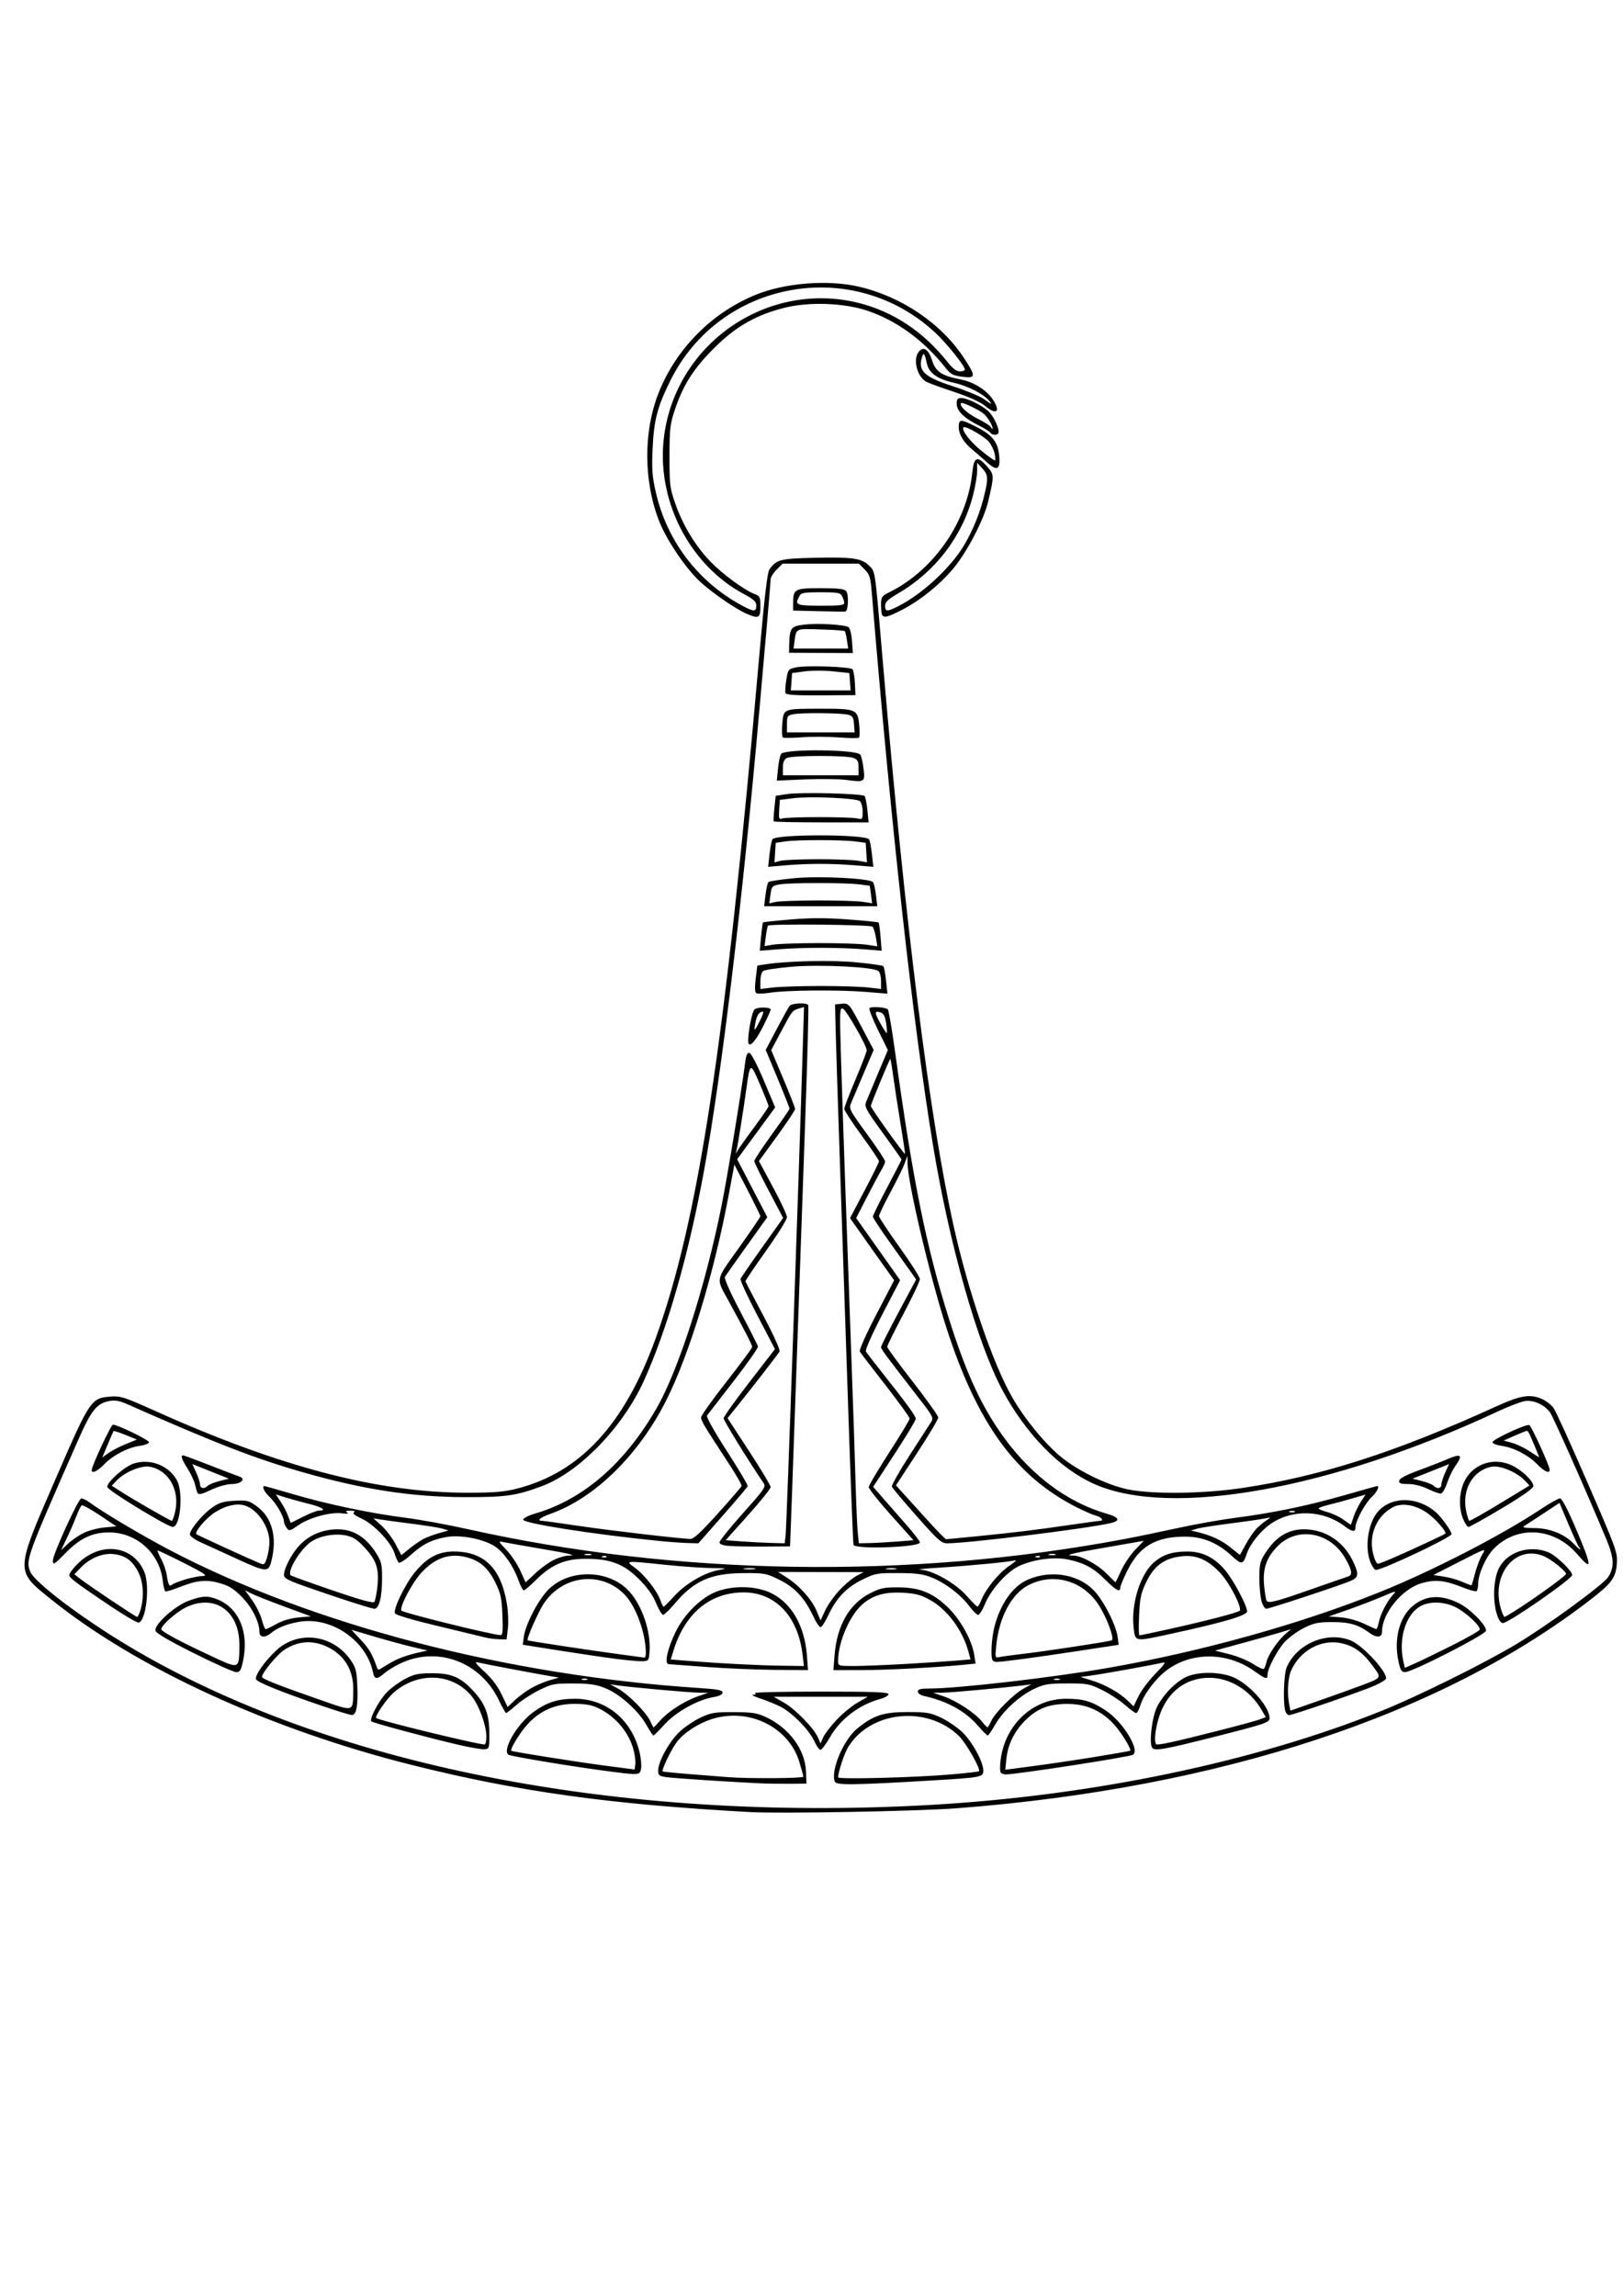 <?xml version="1.0" encoding="UTF-8" standalone="no"?>
<!-- Created with Inkscape (http://www.inkscape.org/) -->

<svg
   width="210mm"
   height="297mm"
   viewBox="0 0 210 297"
   version="1.1"
   id="svg5"
   inkscape:version="1.1 (c68e22c387, 2021-05-23)"
   sodipodi:docname="hammer.svg"
   xmlns:inkscape="http://www.inkscape.org/namespaces/inkscape"
   xmlns:sodipodi="http://sodipodi.sourceforge.net/DTD/sodipodi-0.dtd"
   xmlns="http://www.w3.org/2000/svg"
   xmlns:svg="http://www.w3.org/2000/svg">
  <sodipodi:namedview
     id="namedview7"
     pagecolor="#ffffff"
     bordercolor="#666666"
     borderopacity="1.0"
     inkscape:pageshadow="2"
     inkscape:pageopacity="0.0"
     inkscape:pagecheckerboard="0"
     inkscape:document-units="mm"
     showgrid="false"
     inkscape:zoom="2.096401"
     inkscape:cx="328.6585"
     inkscape:cy="691.42306"
     inkscape:window-width="1920"
     inkscape:window-height="1017"
     inkscape:window-x="-8"
     inkscape:window-y="-8"
     inkscape:window-maximized="1"
     inkscape:current-layer="layer1" />
  <defs
     id="defs2" />
  <g
     inkscape:label="Layer 1"
     inkscape:groupmode="layer"
     id="layer1">
    <path
       style="fill:#000000;stroke-width:0.265"
       d="M 97.065,234.421 C 78.901,233.427 67.059,231.779 53.301,228.331 34.917,223.724 17.66,215.8 6.585,206.882 c -4.637,-3.734 -4.647,-3.466 0.576,-15.487 4.521,-10.406 4.599,-10.523 7.174,-10.728 1.247,-0.099 1.761,0.067 5.736,1.855 16.205,7.291 28.976,10.62 40.614,10.587 3.43,-0.01 4.635,-0.118 6.35,-0.569 8.11,-2.135 13.771,-8.294 17.781,-19.346 5.569,-15.346 8.999,-37.931 13.434,-88.453 0.651,-7.415 1.036,-10.692 1.301,-11.071 0.89,-1.27 1.405,-1.408 5.661,-1.508 5.056,-0.12 6.269,0.048 7.218,0.997 0.851,0.851 0.74,0.074 1.844,12.987 2.877,33.68 5.996,58.455 9.124,72.496 1.881,8.443 5.055,17.728 7.551,22.092 1.595,2.788 4.257,6.041 6.333,7.74 2.223,1.819 5.913,3.617 8.599,4.19 3.071,0.656 9.701,0.59 14.684,-0.144 10.295,-1.518 20.004,-4.631 33.132,-10.622 3.1,-1.415 4.375,-1.601 5.926,-0.865 0.498,0.236 1.132,0.748 1.41,1.138 0.278,0.39 2.253,4.737 4.39,9.66 3.792,8.737 3.882,8.988 3.773,10.506 -0.125,1.731 -0.668,2.479 -3.253,4.487 -19.348,15.025 -48.069,24.501 -82.153,27.104 -5.035,0.385 -22.74,0.711 -26.723,0.493 z m 23.283,-0.923 c 20.971,-1.185 41.923,-5.55 58.406,-12.168 4.75,-1.907 13.31,-6.15 17.531,-8.69 3.998,-2.405 11.147,-7.629 11.795,-8.618 0.829,-1.265 0.768,-2.501 -0.241,-4.912 -2.668,-6.374 -6.858,-15.81 -7.278,-16.39 -0.722,-0.998 -2.126,-1.637 -3.237,-1.472 -0.519,0.077 -2.114,0.687 -3.544,1.355 -21.495,10.045 -42.244,13.78 -52.166,9.39 -4.486,-1.984 -8.858,-6.451 -11.927,-12.184 -3.222,-6.019 -6.84,-18.782 -8.956,-31.598 -2.617,-15.845 -5.429,-41.207 -7.935,-71.576 -0.162,-1.968 -0.273,-2.324 -0.926,-2.977 l -0.741,-0.741 h -4.936 -4.936 l -0.773,0.773 c -0.425,0.425 -0.775,0.991 -0.777,1.257 -0.002,0.266 -0.182,2.507 -0.401,4.981 -0.219,2.474 -0.696,7.891 -1.061,12.039 -2.144,24.387 -4.851,46.896 -7.161,59.531 -1.978,10.82 -4.711,20.36 -7.769,27.12 -2.724,6.021 -8.331,11.817 -13.191,13.635 -3.321,1.243 -4.699,1.44 -9.968,1.425 -6.944,-0.02 -13.279,-1.001 -21.17,-3.277 -6.138,-1.771 -11.101,-3.7 -22.647,-8.803 -0.883,-0.39 -1.483,-0.489 -2.175,-0.359 -1.654,0.31 -2.345,1.175 -4.075,5.103 -6.662,15.127 -6.791,15.484 -6.165,16.997 0.576,1.392 6.678,6.004 12.708,9.606 25.758,15.388 63.336,22.835 103.717,20.553 z m -21.96,-2.795 c -3.783,-0.173 -11.046,-0.649 -12.105,-0.794 -1.01,-0.138 -1.124,-0.227 -1.124,-0.875 0,-1.146 1.493,-3.826 2.805,-5.036 0.662,-0.61 1.879,-1.426 2.705,-1.813 1.333,-0.625 1.814,-0.703 4.28,-0.695 2.295,0.007 3,0.111 4.056,0.595 3.093,1.419 5.187,4.245 5.285,7.133 l 0.052,1.523 -2.117,0.02 c -1.164,0.011 -2.891,-0.015 -3.836,-0.059 z m 5.556,-0.859 c 0,-0.13 -0.239,-1.011 -0.531,-1.956 -1.331,-4.308 -6.164,-6.832 -10.805,-5.643 -2.005,0.514 -4.218,1.92 -5.154,3.276 -0.714,1.035 -1.874,3.482 -1.722,3.635 0.049,0.049 1.755,0.219 3.792,0.379 2.037,0.16 4.18,0.329 4.762,0.374 2.532,0.199 9.657,0.151 9.657,-0.065 z m 4.069,0.646 c -0.557,-1.453 1.117,-5.41 2.91,-6.88 2.077,-1.702 3.382,-2.129 6.514,-2.129 2.455,0 2.953,0.082 4.28,0.704 0.826,0.387 2.043,1.203 2.705,1.813 1.312,1.21 2.805,3.89 2.805,5.036 0,0.874 -0.198,0.912 -6.615,1.295 -10.125,0.603 -12.419,0.632 -12.6,0.161 z m 15.245,-0.956 c 1.819,-0.162 3.351,-0.338 3.404,-0.39 0.273,-0.268 -1.645,-3.651 -2.589,-4.568 -4.114,-3.993 -11.425,-3.264 -14.325,1.429 -0.49,0.793 -1.295,3.211 -1.304,3.919 -0.004,0.293 10.158,0.026 14.814,-0.389 z m -45.508,-0.523 c -4.217,-0.566 -11.641,-1.809 -11.952,-2.002 -0.881,-0.545 1.085,-3.96 3.154,-5.479 1.787,-1.312 3.201,-1.77 5.458,-1.766 4.136,0.006 7.471,2.846 8.394,7.15 0.158,0.739 0.215,1.634 0.126,1.99 -0.194,0.772 -0.213,0.773 -5.179,0.107 z m 4.246,-2.561 c -0.569,-2.261 -2.29,-4.346 -4.474,-5.422 -0.948,-0.467 -1.679,-0.605 -3.212,-0.605 -2.436,0 -4.409,0.858 -6.038,2.625 -0.96,1.041 -2.331,3.275 -2.116,3.447 0.157,0.125 8.785,1.487 12.388,1.955 l 3.572,0.464 0.088,-0.647 c 0.048,-0.356 -0.045,-1.173 -0.207,-1.817 z m 47.472,2.824 c -0.094,-0.152 -0.09,-0.896 0.01,-1.654 0.594,-4.53 4.159,-7.851 8.434,-7.857 2.281,-0.003 3.364,0.318 5.196,1.543 2.214,1.479 4.433,5.113 3.482,5.701 -0.472,0.292 -15.063,2.544 -16.48,2.544 -0.259,0 -0.548,-0.125 -0.642,-0.277 z m 12.311,-2.006 c 2.401,-0.391 4.404,-0.74 4.45,-0.776 0.217,-0.166 -1.159,-2.406 -2.116,-3.444 -1.633,-1.771 -3.603,-2.626 -6.038,-2.619 -2.414,0.007 -3.964,0.634 -5.515,2.233 -1.362,1.403 -2.154,3.047 -2.341,4.856 l -0.147,1.429 3.671,-0.483 c 2.019,-0.266 5.636,-0.803 8.037,-1.194 z m -82.55,-1.571 c -3.805,-0.886 -10.938,-2.804 -11.171,-3.004 -0.324,-0.278 0.992,-2.745 2.023,-3.795 0.538,-0.548 1.596,-1.319 2.351,-1.715 1.16,-0.607 1.7,-0.719 3.489,-0.719 2.444,-5.3e-4 3.613,0.483 5.197,2.151 1.629,1.714 2.177,3.09 2.195,5.513 0.016,2.073 0.002,2.118 -0.645,2.167 -0.364,0.028 -1.912,-0.241 -3.44,-0.597 z m 3.704,-1.033 c 0,-1.418 -0.923,-3.995 -1.852,-5.167 -2.425,-3.062 -6.989,-3.301 -10.144,-0.531 -0.914,0.803 -2.483,3.088 -2.258,3.288 0.378,0.335 13.756,3.582 14.055,3.411 0.109,-0.062 0.198,-0.512 0.198,-1 z m 42.441,0.599 c -0.645,-1.43 -2.838,-3.675 -4.351,-4.454 -0.649,-0.334 -1.835,-0.819 -2.636,-1.078 -0.8,-0.259 -1.217,-0.479 -0.926,-0.489 0.33,-0.011 0.414,-0.091 0.224,-0.213 -0.168,-0.107 3.652,-0.194 8.489,-0.194 6.883,0 8.794,0.072 8.794,0.332 2e-5,0.183 -0.485,0.463 -1.079,0.623 -2.712,0.73 -5.153,2.591 -6.513,4.965 -0.506,0.883 -1.05,1.608 -1.21,1.613 -0.16,0.004 -0.516,-0.493 -0.792,-1.105 z m 2.858,-2.759 c 0.77,-0.815 1.995,-1.824 2.723,-2.242 l 1.323,-0.76 h -6.085 -6.085 l 1.344,0.771 c 1.478,0.848 3.834,3.267 4.377,4.494 l 0.347,0.783 0.329,-0.781 c 0.181,-0.43 0.959,-1.448 1.729,-2.264 z m 40.792,3.489 c -0.333,-0.867 0.075,-3.964 0.681,-5.173 0.756,-1.508 2.221,-3.056 3.583,-3.788 1.592,-0.855 4.826,-0.815 6.58,0.081 2.11,1.078 4.4,3.763 4.4,5.159 0,0.558 -0.576,0.754 -7.011,2.383 -6.984,1.768 -8.005,1.934 -8.233,1.339 z m 8.763,-2.138 c 2.474,-0.629 4.835,-1.273 5.246,-1.43 l 0.748,-0.286 -0.579,-0.991 c -1.467,-2.51 -4.073,-4.1 -6.719,-4.099 -3.117,5.3e-4 -5.523,1.884 -6.527,5.108 -0.49,1.574 -0.655,3.185 -0.357,3.483 0.177,0.177 2.227,-0.27 8.188,-1.786 z m -74.171,-0.748 c -1.031,-1.828 -3.46,-3.984 -5.325,-4.727 -1.162,-0.463 -2.018,-0.587 -4.118,-0.594 -2.464,-0.009 -2.774,0.051 -4.39,0.847 -0.956,0.471 -2.282,1.334 -2.945,1.918 -0.664,0.584 -1.272,1.062 -1.351,1.062 -0.079,0 -0.5,-0.744 -0.934,-1.654 -2.331,-4.882 -7.753,-6.988 -12.53,-4.868 -0.766,0.34 -1.767,0.934 -2.224,1.321 -1.079,0.912 -1.335,0.886 -1.56,-0.157 -0.778,-3.612 -4.51,-6.548 -8.323,-6.548 -1.661,0 -3.77,0.66 -4.755,1.489 -0.871,0.733 -1.596,0.683 -1.596,-0.11 0,-1.247 -0.942,-3.13 -2.224,-4.447 -1.063,-1.092 -1.671,-1.477 -2.879,-1.825 -1.776,-0.512 -2.99,-0.388 -5.327,0.541 -0.862,0.343 -1.648,0.573 -1.748,0.511 -0.1,-0.062 -0.251,-0.703 -0.337,-1.425 -0.419,-3.536 -3.386,-6.19 -6.932,-6.199 -2.129,-0.006 -3.77,0.76 -5.559,2.593 -1.539,1.576 -1.717,1.685 -1.717,1.05 0,-0.812 3.305,-8.039 3.679,-8.046 0.205,-0.004 0.74,0.27 1.191,0.61 1.464,1.103 6.825,4.283 10.211,6.057 18.527,9.707 43.65,16.247 68.659,17.875 2.301,0.15 2.91,0.271 2.91,0.579 0,0.256 -0.41,0.459 -1.191,0.591 -2.027,0.342 -4.833,1.909 -6.306,3.52 -0.73,0.799 -1.385,1.453 -1.454,1.453 -0.07,0 -0.486,-0.638 -0.926,-1.417 z m 1.823,-0.545 c 1.017,-1.158 3.14,-2.519 4.856,-3.112 l 1.346,-0.465 -1.191,-0.01 c -1.213,-0.01 -8.902,-0.7 -10.583,-0.95 l -0.926,-0.138 1.05,0.576 c 1.303,0.715 3.66,3.098 4.143,4.188 0.198,0.448 0.394,0.814 0.436,0.814 0.042,0 0.433,-0.406 0.869,-0.903 z m -16.684,-4.186 c 0.655,-0.372 1.726,-0.827 2.381,-1.013 l 1.191,-0.337 -1.323,-0.224 c -1.95,-0.33 -8.362,-1.547 -9.128,-1.732 -0.528,-0.128 -0.368,0.109 0.796,1.175 0.94,0.861 1.733,1.911 2.233,2.958 l 0.776,1.624 0.942,-0.888 c 0.518,-0.488 1.477,-1.192 2.132,-1.564 z m 7.21,-1.171 c -0.182,-0.073 -0.48,-0.073 -0.661,0 -0.182,0.073 -0.033,0.133 0.331,0.133 0.364,0 0.513,-0.06 0.331,-0.133 z m -24.606,-2.53 c 0.546,-0.265 1.658,-0.634 2.473,-0.819 l 1.481,-0.336 -1.973,-0.465 c -1.085,-0.256 -3.3,-0.86 -4.924,-1.342 l -2.951,-0.877 1.21,1.293 c 1.081,1.156 1.477,1.824 2.068,3.493 0.168,0.476 0.198,0.476 0.899,0.013 0.399,-0.263 1.171,-0.696 1.717,-0.961 z M 35.785,210.079 c 0.779,-0.435 1.818,-0.74 2.836,-0.833 l 1.607,-0.146 -3.45,-1.269 c -1.897,-0.698 -3.817,-1.459 -4.265,-1.691 l -0.816,-0.422 0.92,1.281 c 0.506,0.704 1.07,1.84 1.253,2.524 0.183,0.684 0.412,1.243 0.509,1.243 0.097,0 0.73,-0.309 1.406,-0.687 z m -11.764,-5.768 c 0.79,-0.233 1.802,-0.429 2.249,-0.436 0.655,-0.009 0.171,-0.337 -2.495,-1.689 -1.819,-0.922 -3.344,-1.644 -3.389,-1.604 -0.045,0.04 0.163,0.53 0.463,1.089 0.299,0.559 0.613,1.435 0.698,1.947 0.246,1.495 0.344,1.684 0.711,1.385 0.18,-0.147 0.974,-0.458 1.765,-0.691 z M 10.791,198.329 c 0.644,-0.323 1.868,-0.65 2.72,-0.727 l 1.548,-0.14 -2.133,-1.428 c -1.173,-0.785 -2.231,-1.368 -2.35,-1.294 -0.119,0.074 -0.431,0.703 -0.694,1.399 -0.262,0.696 -0.818,1.975 -1.234,2.843 l -0.757,1.578 0.864,-0.822 c 0.475,-0.452 1.392,-1.086 2.036,-1.409 z m 115.674,24.845 c -1.617,-1.849 -3.968,-3.127 -6.977,-3.792 -0.4,-0.088 -0.728,-0.337 -0.728,-0.553 0,-0.301 0.356,-0.392 1.538,-0.392 3.623,0 15.99,-1.429 23.068,-2.666 12.142,-2.121 24.93,-5.689 35.167,-9.811 6.811,-2.743 15.719,-7.327 20.81,-10.711 1.174,-0.78 2.305,-1.418 2.514,-1.417 0.236,0.001 1.006,1.474 2.04,3.903 2.139,5.022 2.169,5.63 0.165,3.303 -2.957,-3.434 -7.745,-3.753 -10.752,-0.717 -1.043,1.053 -2.055,3.326 -2.055,4.616 0,0.423 -0.099,0.829 -0.219,0.904 -0.121,0.074 -0.924,-0.145 -1.786,-0.488 -2.33,-0.927 -3.554,-1.053 -5.296,-0.547 -2.547,0.74 -5.134,3.904 -5.134,6.277 0,0.779 -0.694,0.839 -1.641,0.142 -1.44,-1.06 -2.59,-1.389 -4.842,-1.384 -1.808,0.004 -2.341,0.117 -3.652,0.778 -0.845,0.425 -1.958,1.24 -2.473,1.811 -0.978,1.083 -2.202,3.423 -2.206,4.22 -0.004,0.65 -0.223,0.59 -1.72,-0.474 -3.502,-2.49 -8.189,-2.51 -11.397,-0.05 -1.402,1.076 -2.93,3.121 -3.331,4.459 -0.169,0.564 -0.419,1.026 -0.556,1.026 -0.137,0 -0.791,-0.478 -1.455,-1.062 -0.664,-0.584 -1.989,-1.447 -2.945,-1.918 -1.629,-0.802 -1.914,-0.856 -4.522,-0.851 -2.433,0.005 -2.967,0.091 -4.239,0.688 -1.907,0.894 -4.083,2.885 -5.076,4.644 -0.438,0.775 -0.873,1.404 -0.969,1.398 -0.095,-0.007 -0.695,-0.608 -1.332,-1.337 z m 1.791,-0.532 c 0.468,-1.057 2.912,-3.503 4.195,-4.2 l 0.993,-0.539 -1.191,0.143 c -2.929,0.352 -9.237,0.92 -10.319,0.928 l -1.191,0.009 1.399,0.483 c 1.624,0.561 4.065,2.171 4.901,3.232 0.319,0.405 0.64,0.743 0.714,0.751 0.074,0.008 0.298,-0.356 0.498,-0.809 z m 21.271,-6.153 c 1.155,-1.17 1.384,-1.515 0.928,-1.402 -1.031,0.257 -7.67,1.455 -9.204,1.661 l -1.455,0.195 1.455,0.449 c 1.745,0.538 3.547,1.545 4.63,2.587 l 0.794,0.764 0.66,-1.351 c 0.363,-0.743 1.35,-2.049 2.193,-2.903 z m -12.444,0.716 c -0.182,-0.073 -0.48,-0.073 -0.661,0 -0.182,0.073 -0.033,0.133 0.331,0.133 0.364,0 0.513,-0.06 0.331,-0.133 z m 26.786,-2.194 c 0.201,-0.915 1.483,-2.807 2.476,-3.653 l 0.702,-0.598 -1.323,0.404 c -0.728,0.222 -2.94,0.845 -4.917,1.384 l -3.594,0.98 1.857,0.472 c 1.022,0.259 2.395,0.821 3.051,1.248 0.657,0.427 1.28,0.723 1.386,0.658 0.106,-0.065 0.269,-0.468 0.362,-0.894 z m 14.526,-5.11 c 0.196,-1.044 1.069,-2.748 1.835,-3.58 0.523,-0.569 0.43,-0.553 -1.417,0.235 -1.087,0.464 -3.082,1.229 -4.432,1.7 l -2.456,0.857 1.529,0.114 c 0.892,0.066 2.136,0.401 2.985,0.804 0.8,0.38 1.531,0.7 1.624,0.713 0.093,0.012 0.242,-0.367 0.331,-0.843 z m 12.478,-6.422 c 0.222,-0.85 0.637,-1.925 0.924,-2.389 0.517,-0.836 0.495,-0.829 -2.905,0.911 l -3.426,1.754 1.334,0.2 c 0.734,0.11 1.828,0.42 2.432,0.689 0.604,0.269 1.129,0.465 1.168,0.435 0.039,-0.029 0.251,-0.749 0.473,-1.6 z m 13.423,-3.363 c -0.14,-0.182 -0.763,-1.537 -1.384,-3.012 l -1.13,-2.681 -2.056,1.358 c -1.131,0.747 -2.256,1.477 -2.5,1.623 -0.327,0.195 0.032,0.269 1.358,0.281 1.992,0.018 3.893,0.793 5.089,2.074 0.66,0.707 1.077,0.945 0.625,0.357 z M 41.634,220.672 c -5.271,-1.799 -8.358,-3.046 -8.508,-3.437 -0.183,-0.476 1.164,-2.39 2.635,-3.746 2.83,-2.609 7.281,-2.047 9.568,1.208 0.697,0.991 0.813,1.413 0.896,3.241 0.122,2.692 -0.102,3.947 -0.701,3.925 -0.248,-0.009 -1.999,-0.545 -3.891,-1.19 z m 4.075,-2.043 c 0.043,-2.48 -1.068,-4.407 -3.161,-5.484 -1.997,-1.027 -3.972,-0.913 -5.828,0.339 -0.957,0.645 -2.937,3.085 -2.813,3.466 0.089,0.273 2.07,1.052 7.463,2.935 4.541,1.586 4.289,1.658 4.339,-1.255 z m 120.579,2.654 c -0.294,-1.098 -0.171,-4.703 0.19,-5.565 1.292,-3.084 5.274,-4.752 8.317,-3.484 1.521,0.634 4.556,3.883 4.556,4.878 0,0.164 -0.645,0.583 -1.433,0.931 -1.709,0.756 -10.646,3.835 -11.131,3.835 -0.186,0 -0.411,-0.268 -0.498,-0.595 z m 9.887,-3.254 c 2.655,-1.011 2.608,-0.93 1.467,-2.484 -1.305,-1.778 -2.395,-2.581 -4.012,-2.954 -2.651,-0.612 -5.491,0.944 -6.609,3.619 -0.388,0.928 -0.485,2.915 -0.211,4.287 l 0.16,0.802 3.742,-1.309 c 2.058,-0.72 4.516,-1.603 5.462,-1.963 z M 25.098,213.873 c -3.327,-1.662 -4.923,-2.6 -4.984,-2.927 -0.149,-0.808 2.495,-3.193 4.266,-3.848 1.822,-0.674 2.525,-0.703 3.831,-0.157 2.726,1.139 4.003,4.232 3.248,7.866 -0.266,1.284 -0.402,1.514 -0.891,1.513 -0.317,-8e-4 -2.779,-1.102 -5.471,-2.447 z m 5.879,-1.021 c 0.039,-4.395 -3.146,-6.689 -6.863,-4.942 -1.232,0.579 -3.249,2.35 -3.249,2.852 0,0.298 2.513,1.641 6.744,3.603 3.384,1.569 3.341,1.589 3.368,-1.513 z m 149.95,1.96 c -0.583,-2.806 0.153,-5.609 1.845,-7.033 1.708,-1.437 3.683,-1.547 6.07,-0.338 1.463,0.742 3.543,2.889 3.424,3.535 -0.095,0.515 -9.512,5.324 -10.449,5.337 -0.49,0.007 -0.624,-0.218 -0.89,-1.502 z m 7.009,-1.978 c 1.884,-0.946 3.469,-1.851 3.522,-2.011 0.15,-0.449 -1.826,-2.283 -3.149,-2.923 -1.61,-0.779 -3.562,-0.771 -4.736,0.02 -1.77,1.193 -2.622,4.186 -1.993,7 l 0.19,0.848 1.371,-0.607 c 0.754,-0.334 2.912,-1.382 4.796,-2.328 z m -96.559,2.813 c -2.474,-0.188 -4.662,-0.351 -4.862,-0.362 -0.581,-0.034 -0.158,-1.997 0.898,-4.161 1.168,-2.393 3.437,-4.586 5.473,-5.29 2.213,-0.765 5.02,-0.658 6.904,0.264 2.629,1.286 4.321,4.237 4.613,8.042 l 0.147,1.918 -4.338,-0.035 c -2.386,-0.019 -6.362,-0.188 -8.836,-0.376 z m 12.47,-1.569 c -0.584,-4.971 -3.511,-8.075 -7.613,-8.075 -4.368,0 -7.613,2.7 -9.109,7.58 l -0.337,1.098 2.427,0.194 c 3.967,0.318 8.85,0.568 11.922,0.612 l 2.881,0.041 z m 4.137,0.061 c 0.292,-3.808 1.908,-6.649 4.552,-8.001 1.331,-0.681 1.848,-0.796 3.561,-0.791 2.801,0.007 4.438,0.631 6.38,2.429 1.72,1.592 3.287,4.363 3.586,6.339 l 0.166,1.1 -1.684,0.164 c -3.666,0.356 -9.801,0.671 -13.165,0.675 l -3.544,0.004 z m 9.057,1.127 c 2.474,-0.14 5.407,-0.331 6.518,-0.425 l 2.02,-0.17 -0.26,-0.961 c -0.753,-2.781 -2.678,-5.412 -4.883,-6.674 -1.2,-0.687 -1.871,-0.878 -3.435,-0.978 -2.443,-0.157 -3.983,0.261 -5.386,1.462 -1.665,1.426 -3.174,4.924 -3.174,7.36 0,0.633 0.05,0.648 2.051,0.645 1.128,-0.002 4.075,-0.118 6.548,-0.259 z m -37.439,-0.676 c -1.528,-0.199 -4.844,-0.689 -7.37,-1.089 l -4.592,-0.728 0.136,-1.016 c 0.218,-1.623 1.88,-4.819 3.187,-6.126 2.75,-2.75 7.963,-2.598 10.513,0.307 1.641,1.868 2.733,5.122 2.572,7.655 -0.077,1.21 -0.121,1.276 -0.875,1.316 -0.437,0.023 -2.044,-0.12 -3.572,-0.319 z m 3.967,-0.716 c -0.007,-2.553 -1.261,-6.036 -2.725,-7.563 -2.97,-3.099 -7.945,-2.591 -10.44,1.066 -0.725,1.062 -2.321,4.679 -2.132,4.83 0.104,0.083 8.62,1.369 12.256,1.85 1.455,0.193 2.735,0.364 2.844,0.381 0.109,0.017 0.198,-0.237 0.197,-0.564 z m 44.893,0.948 c -0.313,-0.313 -0.187,-2.845 0.219,-4.406 0.771,-2.958 2.353,-5.195 4.276,-6.046 2.932,-1.297 6.444,-0.759 8.507,1.304 1.265,1.265 2.931,4.488 3.145,6.087 l 0.137,1.02 -5.518,0.842 c -5.077,0.775 -9.577,1.377 -10.296,1.377 -0.161,0 -0.373,-0.079 -0.47,-0.176 z m 4.057,-0.888 c 2.705,-0.313 10.767,-1.538 11.312,-1.72 0.448,-0.149 -0.684,-3.154 -1.799,-4.774 -2.085,-3.03 -5.799,-4.01 -8.976,-2.368 -2.163,1.119 -3.774,4.123 -4.143,7.728 -0.173,1.688 -0.17,1.697 0.459,1.561 0.348,-0.075 1.764,-0.268 3.147,-0.427 z M 62.801,211.836 c -0.437,-0.113 -3.219,-0.784 -6.183,-1.491 -3.094,-0.738 -5.444,-1.43 -5.519,-1.625 -0.226,-0.589 1.275,-3.699 2.544,-5.269 1.559,-1.929 3.052,-2.739 5.051,-2.739 3.965,0 6.146,2.159 6.901,6.829 0.157,0.973 0.209,2.395 0.116,3.159 l -0.17,1.389 -0.973,-0.024 c -0.535,-0.013 -1.33,-0.116 -1.767,-0.229 z m 2.206,-2.877 c -0.091,-2.273 -0.211,-2.815 -0.947,-4.299 -0.885,-1.784 -1.902,-2.694 -3.533,-3.161 -2.252,-0.646 -4.2,-0.008 -6.017,1.97 -1.186,1.292 -2.849,4.444 -2.576,4.885 0.172,0.279 11.424,3.069 12.816,3.178 0.289,0.023 0.341,-0.49 0.257,-2.572 z m 81.684,1.724 c -0.393,-3.146 0.851,-7.113 2.711,-8.648 1.164,-0.96 2.324,-1.319 4.265,-1.321 1.87,-0.002 3.415,0.752 4.79,2.337 1.08,1.245 2.9,4.64 2.9,5.41 0,0.534 -3.122,1.446 -10.155,2.966 -4.371,0.945 -4.299,0.957 -4.512,-0.743 z m 4.548,0.073 c 4.833,-1.069 8.873,-2.12 9.16,-2.384 0.368,-0.338 -1.265,-3.532 -2.48,-4.85 -1.573,-1.706 -3.103,-2.39 -4.931,-2.201 -2.267,0.234 -3.601,1.169 -4.62,3.238 -0.737,1.498 -0.867,2.076 -0.977,4.364 -0.07,1.45 -0.051,2.637 0.043,2.637 0.093,0 1.806,-0.362 3.806,-0.804 z m -45.994,-1.632 c -1.093,-2.352 -2.408,-3.774 -4.394,-4.751 -1.713,-0.843 -1.921,-0.881 -4.708,-0.864 -4.191,0.025 -6.359,0.998 -8.869,3.978 -0.655,0.778 -1.318,1.417 -1.473,1.421 -0.155,0.004 -0.564,-0.677 -0.909,-1.514 -0.424,-1.029 -1.146,-2.04 -2.232,-3.123 -1.97,-1.966 -3.669,-2.61 -6.897,-2.614 -2.647,-0.003 -4.407,0.745 -6.401,2.722 -0.756,0.749 -1.472,1.362 -1.592,1.362 -0.12,0 -0.419,-0.566 -0.665,-1.257 -0.668,-1.875 -1.901,-3.659 -3.056,-4.423 -1.475,-0.976 -4.479,-1.554 -6.315,-1.215 -1.936,0.358 -3.036,0.914 -4.619,2.338 -0.749,0.673 -1.422,1.09 -1.545,0.957 -0.12,-0.13 -0.361,-0.684 -0.535,-1.23 -0.451,-1.412 -2.682,-3.75 -4.259,-4.462 -0.884,-0.4 -1.205,-0.663 -0.981,-0.806 0.21,-0.133 0.039,-0.212 -0.46,-0.212 -0.583,0 -0.692,0.064 -0.411,0.242 0.251,0.159 0.018,0.193 -0.678,0.1 -1.472,-0.197 -4.233,0.554 -5.641,1.535 -1.107,0.772 -1.193,0.791 -1.521,0.341 -0.192,-0.262 -0.348,-0.637 -0.348,-0.833 0,-0.634 -1.013,-2.364 -1.84,-3.146 -0.699,-0.659 -1.064,-1.423 -0.681,-1.423 0.069,0 1.763,0.479 3.766,1.065 4.473,1.308 9.952,2.456 14.465,3.032 1.874,0.239 5.505,0.903 8.07,1.475 27.116,6.053 57.191,6.508 84.964,1.285 1.528,-0.287 4.624,-0.926 6.879,-1.42 2.256,-0.494 5.649,-1.096 7.541,-1.339 4.771,-0.612 9.341,-1.561 14.12,-2.932 2.236,-0.641 4.111,-1.166 4.167,-1.166 0.367,0 -0.03,0.787 -0.732,1.45 -0.86,0.812 -2.069,3.09 -2.074,3.908 -0.004,0.631 -0.41,0.581 -1.409,-0.172 -2.754,-2.078 -6.649,-2.231 -9.441,-0.372 -1.37,0.912 -2.774,2.637 -3.211,3.943 -0.48,1.437 -0.656,1.46 -1.959,0.259 -1.85,-1.705 -3.782,-2.489 -6.099,-2.474 -3.731,0.024 -5.825,1.259 -7.37,4.349 -0.517,1.034 -0.941,2.043 -0.941,2.242 0,0.654 -0.536,0.38 -1.879,-0.964 -1.548,-1.548 -2.706,-2.189 -4.793,-2.653 -1.81,-0.402 -4.564,-0.044 -6.438,0.836 -1.549,0.728 -3.612,3.016 -4.371,4.849 -0.334,0.807 -0.743,1.467 -0.907,1.467 -0.164,0 -0.687,-0.518 -1.162,-1.151 -1.107,-1.478 -3.077,-2.976 -4.85,-3.688 -1.12,-0.45 -1.975,-0.564 -4.313,-0.573 -2.774,-0.011 -3.002,0.031 -4.685,0.86 -2.036,1.002 -3.348,2.382 -4.39,4.616 -0.39,0.835 -0.837,1.52 -0.994,1.521 -0.157,0.002 -0.574,-0.617 -0.926,-1.375 z m 3.373,-3.405 c 0.694,-0.742 1.683,-1.572 2.197,-1.844 l 0.934,-0.494 -5.542,-0.012 -5.542,-0.012 1.176,0.751 c 1.602,1.023 3.218,2.843 3.824,4.309 l 0.503,1.215 0.594,-1.282 c 0.327,-0.705 1.162,-1.889 1.857,-2.632 z m -21.338,0.726 c 1.466,-1.604 3.935,-3.036 5.766,-3.345 1.122,-0.189 1.025,-0.213 -1.009,-0.246 -1.237,-0.02 -3.916,-0.209 -5.953,-0.42 -5.33,-0.552 -5.222,-0.563 -3.901,0.408 1.238,0.91 2.844,2.971 3.271,4.197 0.157,0.449 0.341,0.817 0.411,0.817 0.069,0 0.706,-0.635 1.415,-1.411 z m 39.692,0.551 c 0.566,-1.439 2.259,-3.513 3.608,-4.421 0.703,-0.473 1.039,-0.795 0.748,-0.715 -0.737,0.202 -5.97,0.703 -9.922,0.95 -1.819,0.113 -2.877,0.224 -2.351,0.245 1.569,0.064 4.532,1.721 5.974,3.342 0.699,0.786 1.346,1.436 1.438,1.444 0.091,0.008 0.319,-0.372 0.505,-0.845 z m -55.237,-5.235 c 0.616,-0.28 1.407,-0.511 1.759,-0.514 1.267,-0.011 0.345,-0.243 -3.684,-0.924 -2.254,-0.381 -4.396,-0.762 -4.76,-0.847 -0.597,-0.139 -0.553,-0.041 0.45,1.004 0.611,0.637 1.426,1.848 1.811,2.692 l 0.7,1.534 1.303,-1.218 c 0.716,-0.67 1.806,-1.447 2.422,-1.727 z m 73.345,1.398 c 0.382,-0.837 1.194,-2.042 1.805,-2.677 l 1.111,-1.156 -1.058,0.19 c -0.582,0.104 -2.716,0.476 -4.741,0.826 -3.595,0.621 -4.613,0.899 -3.292,0.899 1.001,0 3.166,1.189 4.324,2.375 0.572,0.585 1.066,1.064 1.099,1.064 0.033,0 0.372,-0.685 0.753,-1.521 z m -47.417,-0.252 c -0.325,-0.063 -0.921,-0.064 -1.323,-0.004 -0.402,0.061 -0.136,0.112 0.592,0.114 0.728,0.002 1.057,-0.048 0.731,-0.111 z m 18.253,-5.3e-4 c -0.327,-0.063 -0.863,-0.063 -1.191,0 -0.327,0.063 -0.059,0.115 0.595,0.115 0.655,0 0.923,-0.052 0.595,-0.115 z m -37.444,-1.561 c -0.088,-0.088 -0.316,-0.097 -0.507,-0.021 -0.211,0.085 -0.148,0.147 0.16,0.16 0.279,0.011 0.435,-0.051 0.347,-0.139 z m 56.092,0 c -0.088,-0.088 -0.316,-0.097 -0.507,-0.021 -0.211,0.085 -0.148,0.147 0.16,0.16 0.279,0.011 0.435,-0.051 0.347,-0.139 z m -79.7,-2.293 c 0.437,-0.221 1.33,-0.551 1.984,-0.732 l 1.191,-0.33 -0.794,-0.235 c -0.437,-0.129 -2.163,-0.408 -3.836,-0.619 -1.673,-0.211 -3.504,-0.458 -4.067,-0.55 l -1.025,-0.166 1.06,0.958 c 0.583,0.527 1.396,1.599 1.806,2.383 l 0.746,1.426 1.07,-0.867 c 0.589,-0.477 1.428,-1.047 1.864,-1.269 z m 21.635,2.015 c -0.179,-0.072 -0.536,-0.077 -0.794,-0.01 -0.257,0.067 -0.111,0.126 0.326,0.132 0.437,0.005 0.647,-0.05 0.468,-0.122 z m 60.06,0 c -0.179,-0.072 -0.536,-0.077 -0.794,-0.01 -0.257,0.067 -0.111,0.126 0.326,0.132 0.437,0.005 0.647,-0.05 0.468,-0.122 z m 25.933,-3.228 c 0.323,-0.351 0.944,-0.873 1.38,-1.16 0.437,-0.287 0.556,-0.441 0.265,-0.342 -0.291,0.099 -2.315,0.407 -4.498,0.685 -2.183,0.277 -4.326,0.61 -4.763,0.739 l -0.794,0.235 0.794,0.185 c 1.745,0.407 3.121,1.04 4.309,1.984 l 1.248,0.991 0.737,-1.34 c 0.405,-0.737 1,-1.627 1.323,-1.978 z m 12.632,-1.56 c 0.172,-0.546 0.593,-1.429 0.936,-1.963 l 0.623,-0.97 -1.775,0.518 c -0.976,0.285 -2.341,0.653 -3.032,0.817 -0.691,0.165 -1.257,0.374 -1.257,0.464 0,0.09 0.506,0.3 1.124,0.465 0.618,0.166 1.541,0.597 2.051,0.958 0.509,0.362 0.947,0.667 0.972,0.68 0.025,0.013 0.186,-0.424 0.358,-0.97 z m -135.9,-0.07 c 0.857,-0.435 1.78,-0.79 2.051,-0.79 1.07,0 0.399,-0.45 -1.294,-0.868 -0.982,-0.243 -2.349,-0.616 -3.037,-0.831 l -1.251,-0.389 0.647,0.978 c 0.356,0.538 0.781,1.365 0.946,1.838 0.165,0.473 0.318,0.858 0.34,0.857 0.022,-0.002 0.742,-0.359 1.599,-0.794 z m 128.286,-0.701 c -0.182,-0.073 -0.48,-0.073 -0.661,0 -0.182,0.073 -0.033,0.133 0.331,0.133 0.364,0 0.513,-0.06 0.331,-0.133 z M 14.116,207.657 c -4.41,-2.967 -5.158,-3.535 -5.158,-3.92 0,-0.173 0.452,-0.781 1.004,-1.349 2.919,-3.007 7.205,-2.551 8.698,0.926 0.768,1.79 0.255,6.417 -0.732,6.593 -0.204,0.036 -1.919,-0.976 -3.812,-2.249 z m 4.089,0.529 c 0.461,-1.662 0.338,-3.542 -0.317,-4.823 -0.756,-1.479 -1.673,-2.145 -3.193,-2.316 -1.426,-0.161 -3.086,0.533 -4.296,1.797 l -0.776,0.81 0.66,0.522 c 1.078,0.853 7.259,4.993 7.461,4.998 0.102,0.002 0.31,-0.442 0.462,-0.988 z m 175.743,1.323 c -0.816,-1.593 -0.832,-4.926 -0.03,-6.581 1.048,-2.164 4.005,-3.13 6.453,-2.106 0.974,0.407 3.056,2.4 3.056,2.925 0,0.509 -8.246,6.226 -8.98,6.226 -0.144,0 -0.369,-0.208 -0.499,-0.463 z m 2.645,-1.486 c 2.65,-1.717 6.04,-4.196 6.04,-4.416 0,-0.358 -1.935,-1.899 -2.883,-2.295 -3.679,-1.537 -6.871,2.405 -5.542,6.843 0.169,0.563 0.377,1.02 0.463,1.017 0.086,-0.003 0.951,-0.52 1.922,-1.149 z M 43.257,206.522 c -6.11,-2.063 -6.519,-2.241 -6.512,-2.821 0.009,-0.777 0.92,-2.557 1.853,-3.618 1.114,-1.268 2.608,-2.025 4.355,-2.206 2.419,-0.25 4.249,0.733 5.737,3.079 0.653,1.029 0.749,1.439 0.748,3.18 -0.002,2.469 -0.383,3.983 -1.003,3.983 -0.248,-2.3e-4 -2.578,-0.719 -5.178,-1.597 z m 5.54,-0.979 c 0.306,-2.447 -0.024,-3.592 -1.499,-5.206 -1.043,-1.141 -1.56,-1.492 -2.493,-1.691 -1.483,-0.316 -3.384,0.021 -4.557,0.809 -1.367,0.918 -3.135,3.833 -2.631,4.338 0.081,0.081 2.507,0.956 5.39,1.943 3.626,1.241 5.299,1.702 5.429,1.496 0.103,-0.164 0.266,-0.924 0.361,-1.689 z m 114.427,1.584 c -0.152,-0.546 -0.276,-1.892 -0.277,-2.991 -10e-4,-1.741 0.095,-2.151 0.748,-3.18 1.488,-2.346 3.318,-3.329 5.737,-3.079 2.511,0.259 4.6,1.821 5.713,4.272 0.712,1.567 0.639,1.937 -0.475,2.402 -1.482,0.619 -10.427,3.568 -10.823,3.568 -0.191,0 -0.471,-0.446 -0.623,-0.992 z m 6.573,-1.574 c 2.271,-0.797 4.337,-1.512 4.592,-1.589 0.659,-0.2 0.573,-0.804 -0.338,-2.393 -1.922,-3.351 -6.128,-4.131 -8.675,-1.609 -1.503,1.488 -2.019,2.947 -1.815,5.13 0.089,0.949 0.236,1.847 0.328,1.995 0.231,0.375 1.149,0.136 5.909,-1.534 z M 30.522,201.604 c -1.746,-0.8 -3.8,-1.738 -4.564,-2.085 -0.764,-0.347 -1.389,-0.806 -1.389,-1.021 0,-0.622 1.633,-2.595 2.864,-3.46 0.922,-0.648 1.452,-0.81 2.902,-0.89 1.647,-0.09 1.857,-0.037 2.919,0.736 1.95,1.419 2.632,3.992 1.867,7.034 -0.385,1.53 -0.608,1.515 -4.599,-0.313 z m 4.339,-2.083 c 0.028,-2.01 -1.601,-4.364 -3.316,-4.795 -1.053,-0.264 -2.433,0.08 -3.758,0.938 -1.161,0.752 -2.656,2.523 -2.371,2.809 0.111,0.111 6.194,2.904 8.148,3.742 0.616,0.264 0.683,0.217 0.972,-0.676 0.171,-0.527 0.317,-1.435 0.325,-2.017 z m 142.491,2.654 c -0.831,-1.988 -0.334,-5.262 1.018,-6.711 1.805,-1.934 5.102,-1.854 7.434,0.179 0.712,0.621 2.012,2.442 2.012,2.819 0,0.418 -8.911,4.63 -9.795,4.63 -0.157,0 -0.459,-0.413 -0.669,-0.918 z m 3.521,-0.906 c 2.141,-0.942 5.871,-2.682 6.122,-2.855 0.28,-0.193 -1.269,-1.964 -2.384,-2.725 -1.511,-1.031 -3.219,-1.313 -4.357,-0.719 -1.702,0.889 -2.756,2.679 -2.756,4.683 0,1.113 0.468,2.646 0.808,2.646 0.125,0 1.28,-0.463 2.567,-1.03 z m -86.52,-1.278 c -0.846,-0.069 -1.257,-0.223 -1.257,-0.47 0,-0.202 1.364,-1.892 3.031,-3.755 2.802,-3.132 3.004,-3.428 2.667,-3.918 -1.797,-2.612 -5.169,-8.071 -5.166,-8.364 0.002,-0.203 1.498,-2.301 3.324,-4.662 l 3.32,-4.294 -2.289,-4.383 c -1.259,-2.41 -2.233,-4.526 -2.164,-4.702 0.069,-0.175 1.337,-2.021 2.817,-4.101 l 2.692,-3.782 -1.867,-3.538 c -1.027,-1.946 -1.867,-3.668 -1.867,-3.827 0,-0.158 1.025,-1.707 2.278,-3.441 1.253,-1.734 2.284,-3.229 2.291,-3.323 0.007,-0.094 -0.685,-1.844 -1.538,-3.89 l -1.55,-3.719 1.416,-2.68 c 0.779,-1.474 1.532,-2.829 1.673,-3.011 0.285,-0.366 2.2,-0.457 2.412,-0.114 0.074,0.119 -0.093,6.578 -0.37,14.354 -0.277,7.775 -0.755,21.34 -1.062,30.144 -0.307,8.804 -0.64,18.15 -0.739,20.77 l -0.181,4.763 -3.307,0.022 c -1.819,0.012 -3.873,-0.024 -4.564,-0.081 z m 7.309,-1.463 c 0.112,-0.955 1.716,-46.738 2.208,-63.002 l 0.159,-5.257 -0.637,0.193 c -0.881,0.267 -0.88,0.265 -2.32,2.975 l -1.285,2.416 1.542,3.655 c 0.848,2.01 1.545,3.789 1.55,3.953 0.004,0.164 -1.048,1.748 -2.338,3.52 l -2.346,3.223 1.812,3.359 c 0.997,1.847 1.814,3.602 1.817,3.899 0.003,0.297 -1.215,2.254 -2.707,4.349 -1.492,2.095 -2.692,3.876 -2.667,3.958 0.025,0.082 1.072,2.086 2.327,4.454 1.343,2.534 2.201,4.439 2.085,4.63 -0.247,0.406 -3.423,4.504 -5.309,6.848 l -1.417,1.761 2.788,4.268 c 1.533,2.348 2.788,4.439 2.788,4.647 0,0.209 -1.31,1.841 -2.911,3.628 l -2.911,3.249 2.051,0.15 c 1.128,0.082 2.848,0.172 3.821,0.198 l 1.77,0.049 z m 8.775,1.323 c -0.058,-0.182 -0.353,-7.713 -0.657,-16.735 -0.303,-9.022 -0.785,-23.25 -1.069,-31.618 -0.285,-8.367 -0.551,-16.642 -0.592,-18.389 l -0.074,-3.175 0.816,-0.08 c 0.979,-0.096 0.983,-0.091 2.769,3.289 l 1.416,2.68 -1.281,3.008 c -0.704,1.655 -1.434,3.371 -1.621,3.813 -0.333,0.787 -0.287,0.879 2.021,4.043 1.299,1.781 2.361,3.383 2.361,3.561 -5.3e-4,0.177 -0.218,0.68 -0.484,1.116 -0.266,0.437 -1.109,2.012 -1.874,3.502 l -1.39,2.708 2.844,4.018 2.844,4.018 -2.31,4.448 c -1.384,2.665 -2.231,4.583 -2.112,4.783 0.109,0.184 1.048,1.406 2.086,2.716 3.253,4.104 4.367,5.637 4.361,5.999 -0.003,0.193 -1.245,2.249 -2.759,4.57 l -2.754,4.219 1.277,1.469 c 0.703,0.808 2.063,2.36 3.024,3.449 0.961,1.089 1.746,2.113 1.746,2.277 0,0.625 -8.392,0.926 -8.589,0.308 z m 5.594,-0.423 2.165,-0.172 -2.893,-3.234 c -1.591,-1.779 -2.893,-3.413 -2.893,-3.632 0,-0.219 1.191,-2.237 2.646,-4.486 1.455,-2.248 2.646,-4.224 2.646,-4.391 0,-0.167 -1.407,-2.11 -3.127,-4.319 -1.72,-2.209 -3.215,-4.164 -3.321,-4.344 -0.113,-0.191 0.775,-2.188 2.123,-4.776 l 2.317,-4.448 -2.254,-3.162 c -1.24,-1.739 -2.523,-3.55 -2.852,-4.025 l -0.598,-0.863 1.872,-3.547 c 1.03,-1.951 1.872,-3.662 1.872,-3.803 0,-0.141 -1.012,-1.643 -2.249,-3.337 -1.237,-1.695 -2.249,-3.239 -2.249,-3.432 0,-0.193 0.655,-1.902 1.455,-3.797 0.8,-1.895 1.455,-3.594 1.455,-3.776 0,-0.605 -2.646,-5.234 -3.089,-5.404 -0.4,-0.153 -0.421,0.32 -0.26,5.728 0.205,6.853 0.802,24.104 1.357,39.232 0.214,5.821 0.456,13.024 0.538,16.007 0.082,2.983 0.213,6.049 0.291,6.813 l 0.142,1.389 1.37,-0.026 c 0.754,-0.015 2.344,-0.104 3.535,-0.198 z m -30.608,-0.069 c -8.533,-0.848 -17.727,-2.283 -17.727,-2.766 0,-0.189 0.679,-0.54 1.517,-0.783 6.257,-1.819 11.619,-6.464 15.75,-13.645 2.829,-4.918 6.29,-15.702 8.397,-26.168 0.739,-3.669 2.578,-14.808 3.048,-18.469 0.133,-1.031 0.283,-1.382 0.567,-1.323 0.215,0.045 1.039,1.632 1.855,3.57 l 1.468,3.489 -2.459,3.352 -2.459,3.352 1.95,3.748 1.95,3.748 -2.646,3.698 c -1.455,2.034 -2.734,3.846 -2.842,4.026 -0.115,0.192 0.713,2.052 2.001,4.498 1.208,2.293 2.235,4.317 2.281,4.496 0.047,0.179 -1.373,2.203 -3.154,4.498 -1.781,2.295 -3.331,4.296 -3.445,4.448 -0.118,0.158 0.981,2.118 2.573,4.586 1.529,2.37 2.744,4.416 2.699,4.546 -0.044,0.13 -1.5,1.846 -3.234,3.814 l -3.154,3.578 -1.344,-0.035 c -0.739,-0.019 -2.356,-0.136 -3.593,-0.259 z m 7.459,-3.56 c 1.646,-1.828 3.03,-3.431 3.077,-3.56 0.046,-0.13 -0.717,-1.461 -1.697,-2.959 -3.201,-4.894 -3.547,-5.471 -3.547,-5.91 0,-0.238 1.488,-2.331 3.307,-4.65 1.819,-2.319 3.307,-4.333 3.307,-4.475 0,-0.243 -1.024,-2.235 -3.07,-5.975 -1.644,-3.006 -1.746,-2.495 1.363,-6.861 1.521,-2.136 2.765,-3.964 2.765,-4.064 0,-0.099 -0.757,-1.645 -1.683,-3.435 l -1.683,-3.255 -0.733,3.928 c -1.896,10.158 -5.062,20.565 -8.084,26.575 -3.557,7.074 -9.269,12.668 -15.002,14.69 -1.289,0.455 -1.816,0.895 -1.071,0.895 0.175,0 2.348,0.301 4.829,0.668 3.831,0.568 12.433,1.575 14.351,1.681 0.426,0.024 1.374,-0.85 3.572,-3.293 z m 4.761,-50.052 c 0.992,-1.344 1.804,-2.535 1.804,-2.646 2.43e-4,-0.111 -0.499,-1.372 -1.11,-2.804 -1.249,-2.927 -1.284,-2.915 -1.775,0.618 -0.391,2.81 -1.076,7.103 -1.246,7.805 l -0.128,0.529 0.326,-0.529 c 0.179,-0.291 1.137,-1.629 2.129,-2.974 z m 20.975,50.4 c -1.703,-1.928 -3.152,-3.647 -3.219,-3.82 -0.067,-0.173 0.978,-2.019 2.323,-4.101 1.345,-2.082 2.597,-4.024 2.784,-4.315 0.304,-0.475 0.148,-0.775 -1.513,-2.91 -4.292,-5.519 -4.994,-6.465 -4.994,-6.726 0,-0.151 1.021,-2.181 2.269,-4.511 l 2.269,-4.236 -0.597,-0.863 c -0.328,-0.474 -1.587,-2.244 -2.798,-3.932 -1.211,-1.688 -2.201,-3.192 -2.201,-3.343 0,-0.15 0.833,-1.849 1.852,-3.774 1.019,-1.925 1.852,-3.549 1.852,-3.608 0,-0.059 -1.091,-1.611 -2.424,-3.448 -2.213,-3.049 -2.4,-3.401 -2.148,-4.029 0.152,-0.378 0.846,-2.038 1.542,-3.688 l 1.266,-3 -1.286,-2.615 c -0.708,-1.438 -1.197,-2.704 -1.088,-2.813 0.244,-0.244 2.074,-0.115 2.368,0.166 0.117,0.113 0.555,2.692 0.973,5.733 2.236,16.265 3.999,24.986 6.92,34.236 2.07,6.553 3.851,10.565 6.352,14.304 3.713,5.551 8.641,9.392 14.064,10.962 1.692,0.49 1.845,0.934 0.429,1.246 -3.388,0.747 -18.355,2.588 -21.059,2.591 -0.743,8e-4 -1.188,-0.395 -3.935,-3.505 z m 7.948,2.577 c 4.927,-0.494 7.491,-0.808 11.987,-1.466 1.936,-0.283 3.633,-0.515 3.77,-0.515 0.556,0 0.202,-0.484 -0.478,-0.652 -0.4,-0.099 -1.561,-0.603 -2.58,-1.12 -7.865,-3.993 -12.83,-10.851 -16.818,-23.231 -2.149,-6.673 -4.99,-18.715 -5.022,-21.29 l -0.012,-0.935 -0.335,0.937 c -0.184,0.515 -1.013,2.2 -1.84,3.743 -0.828,1.544 -1.505,2.951 -1.505,3.127 0,0.176 1.191,1.979 2.646,4.005 1.455,2.027 2.646,3.895 2.646,4.151 0,0.256 -0.953,2.271 -2.117,4.476 -1.164,2.205 -2.117,4.13 -2.117,4.276 0,0.147 1.488,2.176 3.307,4.51 1.819,2.334 3.307,4.421 3.307,4.638 0,0.217 -1.233,2.281 -2.739,4.586 l -2.739,4.191 0.953,1.052 c 0.524,0.579 1.944,2.147 3.155,3.484 1.211,1.338 2.283,2.432 2.381,2.431 0.099,-2.6e-4 1.965,-0.18 4.148,-0.399 z m -10.041,-53.325 c -0.348,-2.102 -0.774,-4.871 -0.948,-6.152 -0.173,-1.281 -0.348,-2.293 -0.388,-2.249 -0.179,0.2 -2.515,5.85 -2.515,6.083 0,0.257 4.31,6.288 4.424,6.191 0.032,-0.028 -0.226,-1.77 -0.574,-3.872 z m -1.874,-13.05 c -0.131,-0.871 -0.326,-1.252 -0.701,-1.371 -0.822,-0.261 -0.828,-0.002 -0.034,1.421 0.408,0.732 0.782,1.291 0.829,1.243 0.048,-0.048 0.005,-0.63 -0.094,-1.293 z m -94.05,64.355 c -3.387,-1.924 -6.576,-3.978 -6.706,-4.317 -0.199,-0.518 2.16,-2.644 3.379,-3.046 2.146,-0.708 4.593,0.243 5.631,2.19 0.835,1.566 0.428,6.011 -0.55,6.003 -0.164,-0.001 -0.953,-0.375 -1.754,-0.829 z m 2.08,-1.228 c 0.587,-2.735 -0.869,-5.278 -3.28,-5.73 -1.12,-0.21 -3.283,0.694 -4.332,1.81 l -0.608,0.647 1.151,0.735 c 1.809,1.155 6.415,3.803 6.615,3.803 0.099,0 0.303,-0.57 0.452,-1.266 z m 166.621,0.996 c -0.514,-1.283 -0.53,-2.945 -0.042,-4.312 0.937,-2.627 3.784,-3.785 6.364,-2.589 1.274,0.591 2.778,2.032 2.778,2.661 0,0.305 -1.337,1.253 -4.058,2.879 -2.232,1.333 -4.183,2.424 -4.337,2.424 -0.154,0 -0.471,-0.479 -0.705,-1.064 z m 2.173,-0.432 c 0.681,-0.386 2.405,-1.413 3.832,-2.282 l 2.595,-1.58 -0.596,-0.634 c -1.038,-1.105 -3.205,-2.007 -4.32,-1.797 -2.411,0.452 -3.866,2.995 -3.28,5.73 0.149,0.696 0.33,1.266 0.401,1.266 0.071,0 0.686,-0.316 1.367,-0.702 z M 25.541,193.105 c -0.064,-0.109 -0.197,-0.573 -0.295,-1.03 -0.098,-0.457 -0.529,-1.384 -0.957,-2.06 -0.774,-1.22 -0.95,-1.739 -0.592,-1.739 0.103,0 1.681,0.584 3.506,1.299 1.825,0.714 3.525,1.365 3.777,1.445 0.887,0.283 0.219,0.96 -0.95,0.963 -0.608,0.001 -1.727,0.296 -2.512,0.661 -1.516,0.706 -1.795,0.771 -1.978,0.46 z m 1.339,-0.897 c 0.166,-0.166 0.849,-0.441 1.519,-0.611 l 1.218,-0.309 -2.363,-0.941 -2.363,-0.941 0.494,1.088 c 0.272,0.599 0.497,1.297 0.5,1.551 0.007,0.525 0.544,0.612 0.995,0.162 z m 157.893,0.419 c -0.813,-0.394 -1.798,-0.642 -2.556,-0.644 -0.991,-0.003 -1.221,-0.088 -1.17,-0.437 0.042,-0.285 0.875,-0.73 2.424,-1.295 1.298,-0.474 2.936,-1.112 3.639,-1.418 1.969,-0.857 2.247,-0.656 1.174,0.852 -0.325,0.456 -0.792,1.427 -1.039,2.158 -0.247,0.731 -0.606,1.35 -0.799,1.377 -0.193,0.027 -0.945,-0.24 -1.673,-0.592 z m 1.726,-0.581 c 0.003,-0.255 0.228,-0.953 0.5,-1.551 l 0.494,-1.088 -2.363,0.941 -2.363,0.941 1.218,0.309 c 0.67,0.17 1.353,0.445 1.519,0.611 0.451,0.451 0.989,0.364 0.995,-0.162 z M 11.866,190.194 c -0.006,-0.537 2.49,-5.887 2.748,-5.888 0.603,-0.002 4.663,1.973 4.663,2.269 0,0.168 -0.535,0.379 -1.189,0.469 -1.554,0.213 -3.479,1.213 -4.618,2.399 -0.84,0.875 -1.598,1.23 -1.604,0.751 z m 4.418,-3.383 1.43,-0.581 -1.477,-0.599 c -0.812,-0.33 -1.508,-0.554 -1.546,-0.499 -0.038,0.055 -0.383,0.847 -0.767,1.76 l -0.697,1.659 0.814,-0.58 c 0.448,-0.319 1.457,-0.841 2.244,-1.161 z m 182.631,2.631 c -1.139,-1.186 -3.063,-2.186 -4.618,-2.399 -0.654,-0.09 -1.189,-0.301 -1.189,-0.469 0,-0.35 4.324,-2.37 4.761,-2.224 0.272,0.09 2.647,5.302 2.647,5.807 0,0.515 -0.737,0.186 -1.602,-0.715 z m -0.146,-1.895 c -0.237,-0.546 -0.563,-1.32 -0.723,-1.72 -0.16,-0.4 -0.369,-0.728 -0.464,-0.728 -0.095,0 -0.813,0.284 -1.596,0.631 l -1.423,0.631 1.06,0.288 c 0.583,0.158 1.595,0.639 2.249,1.068 0.654,0.429 1.22,0.79 1.259,0.801 0.038,0.011 -0.125,-0.426 -0.362,-0.972 z M 96.805,134.632 c 0.015,-1.34 0.54,-3.882 0.84,-4.073 0.499,-0.317 2.065,-0.277 2.065,0.053 0,0.154 -0.487,1.225 -1.082,2.381 -1.011,1.964 -1.835,2.705 -1.823,1.639 z m 1.555,-2.646 c 0.312,-0.618 0.475,-1.123 0.363,-1.12 -0.493,0.01 -0.802,0.467 -0.983,1.451 -0.226,1.233 -0.148,1.191 0.62,-0.331 z m -0.499,-3.504 c -0.196,-0.121 -0.222,-0.722 -0.079,-1.876 l 0.209,-1.698 1.19,-0.178 c 2.848,-0.427 8.467,-0.54 11.641,-0.235 1.819,0.175 3.382,0.399 3.474,0.498 0.091,0.099 0.248,0.938 0.348,1.866 l 0.181,1.686 -2.861,-0.231 c -3.476,-0.281 -10.242,-0.223 -12.306,0.106 -0.829,0.132 -1.638,0.16 -1.797,0.061 z m 8.332,-0.928 c 2.474,0 5.242,0.087 6.152,0.194 l 1.654,0.194 v -1.022 c 0,-0.562 -0.152,-1.148 -0.339,-1.303 -0.635,-0.527 -7.534,-0.868 -11.214,-0.554 -1.868,0.159 -3.545,0.412 -3.727,0.562 -0.182,0.15 -0.331,0.733 -0.331,1.295 v 1.022 l 1.654,-0.194 c 0.909,-0.107 3.678,-0.194 6.152,-0.194 z M 98.472,121.201 c 0.092,-0.986 0.204,-1.828 0.248,-1.873 0.045,-0.045 1.656,-0.215 3.581,-0.378 2.556,-0.217 4.546,-0.219 7.383,-0.009 2.136,0.159 3.934,0.339 3.996,0.401 0.062,0.062 0.177,0.909 0.255,1.882 l 0.142,1.769 -2.222,-0.181 c -3.087,-0.251 -7.816,-0.26 -10.928,-0.021 l -2.621,0.202 0.167,-1.792 z m 7.456,0.804 c 2.619,-0.004 5.399,0.088 6.177,0.204 l 1.414,0.211 -0.185,-1.137 c -0.102,-0.625 -0.298,-1.256 -0.436,-1.402 -0.253,-0.267 -13.294,-0.395 -13.526,-0.132 -0.064,0.073 -0.191,0.699 -0.282,1.391 l -0.165,1.259 1.12,-0.194 c 0.616,-0.107 3.263,-0.197 5.882,-0.201 z m -6.879,-6.225 c 0.097,-0.8 0.267,-1.55 0.377,-1.665 0.11,-0.115 1.638,-0.345 3.395,-0.51 3.235,-0.304 9.667,0.018 10.135,0.508 0.111,0.116 0.282,0.866 0.379,1.667 l 0.177,1.455 h -7.32 -7.32 z m 6.747,0.705 c 2.547,-0.005 5.175,0.076 5.84,0.181 l 1.21,0.191 -0.151,-1.134 -0.151,-1.134 -1.323,-0.175 c -1.777,-0.235 -8.996,-0.238 -10.319,-0.004 -1.007,0.178 -1.066,0.242 -1.21,1.318 l -0.152,1.131 0.813,-0.182 c 0.447,-0.1 2.897,-0.187 5.443,-0.192 z m -6.22,-6.033 c 0.104,-0.926 0.279,-1.78 0.39,-1.898 0.619,-0.661 11.856,-0.645 12.473,0.018 0.101,0.108 0.268,0.955 0.372,1.881 l 0.189,1.684 -2.477,-0.203 c -2.916,-0.239 -6.162,-0.232 -9.055,0.021 l -2.08,0.182 0.189,-1.684 z m 6.22,0.702 c 2.256,-0.003 4.614,0.087 5.24,0.199 l 1.139,0.204 -0.081,-1.262 -0.081,-1.262 -1.323,-0.175 c -1.731,-0.229 -7.609,-0.232 -9.128,-0.004 l -1.191,0.179 -0.081,1.266 -0.081,1.266 0.742,-0.202 c 0.408,-0.111 2.588,-0.205 4.843,-0.207 z m -5.687,-4.9 c -0.044,-0.073 -0.003,-0.845 0.091,-1.717 l 0.172,-1.584 1.455,-0.223 c 1.775,-0.272 9.744,-0.075 10.039,0.249 0.116,0.128 0.282,0.947 0.367,1.82 l 0.155,1.587 h -6.1 c -3.355,0 -6.136,-0.059 -6.18,-0.132 z m 5.843,-0.544 c 2.373,-10e-4 4.618,0.074 4.99,0.167 0.64,0.161 0.676,0.114 0.676,-0.885 0,-0.58 -0.163,-1.19 -0.362,-1.355 -0.472,-0.392 -6.41,-0.649 -8.633,-0.374 l -1.72,0.213 -0.082,1.291 c -0.071,1.125 -0.024,1.269 0.368,1.118 0.248,-0.095 2.392,-0.174 4.764,-0.175 z m 3.548,-4.813 c -0.946,-0.125 -3.356,-0.156 -5.355,-0.069 l -3.635,0.158 0.17,-1.665 c 0.093,-0.916 0.29,-1.744 0.437,-1.84 0.958,-0.626 9.676,-0.512 10.19,0.133 0.134,0.168 0.325,0.975 0.424,1.793 0.214,1.772 0.164,1.806 -2.231,1.49 z m 1.588,-1.595 c -5e-5,-0.829 -0.116,-1.043 -0.679,-1.257 -0.907,-0.345 -7.95,-0.332 -8.599,0.016 -0.365,0.195 -0.512,0.556 -0.512,1.257 l 1e-4,0.983 h 4.895 4.895 l -7e-5,-0.999 z m -9.783,-3.892 c -0.128,-0.079 -0.166,-0.877 -0.085,-1.774 0.18,-1.989 0.074,-1.947 4.935,-1.952 4.612,-0.005 4.809,0.076 5.013,2.046 0.087,0.848 0.075,1.613 -0.027,1.699 -0.102,0.086 -1.3,0.072 -2.66,-0.033 -1.361,-0.104 -3.48,-0.111 -4.709,-0.016 -1.229,0.096 -2.339,0.109 -2.467,0.03 z m 9.199,-1.714 c -0.064,-0.861 -0.196,-1.08 -0.74,-1.23 -0.851,-0.235 -6.031,-0.286 -7.111,-0.07 -0.766,0.153 -0.827,0.246 -0.827,1.257 l 5e-5,1.091 h 4.378 4.378 z m -8.866,-4.03 c -0.067,-0.174 -0.021,-0.942 0.1,-1.708 0.216,-1.355 0.25,-1.399 1.279,-1.625 1.277,-0.28 6.952,-0.088 7.286,0.246 0.131,0.131 0.271,0.937 0.312,1.792 l 0.074,1.554 -4.465,0.028 c -3.238,0.021 -4.499,-0.058 -4.587,-0.287 z m 8.34,-1.47 -0.081,-1.124 -2.066,-0.219 c -1.136,-0.121 -2.803,-0.121 -3.704,0 l -1.638,0.219 -0.081,1.124 -0.081,1.124 h 3.867 3.867 z m -7.86,-4.817 c 0.053,-2.153 0.22,-2.372 1.969,-2.579 1.717,-0.204 5.156,-0.003 5.698,0.332 0.189,0.117 0.389,0.902 0.453,1.78 l 0.114,1.57 -4.13,-0.017 -4.13,-0.017 0.026,-1.069 z m 7.47,-0.54 c -0.089,-0.582 -0.214,-1.118 -0.279,-1.191 -0.064,-0.073 -1.476,-0.172 -3.138,-0.221 -3.286,-0.097 -3.133,-0.166 -3.369,1.544 l -0.127,0.926 h 3.537 3.537 z m -3.726,-3.773 -3.241,-0.08 v -0.935 c 0,-1.855 0.189,-1.959 3.549,-1.959 2.276,0 3.077,0.091 3.314,0.377 0.367,0.442 0.272,2.612 -0.116,2.651 -0.146,0.015 -1.723,-0.01 -3.506,-0.054 z m 3.373,-1.057 c 0,-0.201 -0.123,-0.595 -0.274,-0.877 -0.241,-0.45 -0.573,-0.512 -2.769,-0.512 -2.196,0 -2.528,0.061 -2.769,0.512 -0.609,1.138 -0.437,1.215 2.769,1.228 2.416,0.01 3.043,-0.062 3.043,-0.352 z m -12.634,1.392 c -1.399,-0.608 -4.32,-2.616 -5.946,-4.086 -1.83,-1.655 -4.333,-5.318 -5.321,-7.786 -2.095,-5.234 -2.112,-11.8 -0.043,-16.892 2.289,-5.633 6.879,-10.223 12.512,-12.512 3.765,-1.53 9.3,-1.967 13.281,-1.049 5.623,1.297 10.796,4.827 13.732,9.37 1.473,2.279 1.443,2.505 -0.302,2.291 -1.193,-0.146 -1.5,-0.31 -2.174,-1.159 -2.815,-3.544 -6.276,-6.078 -10.063,-7.366 -3.013,-1.025 -7.556,-1.196 -10.736,-0.404 -3.687,0.918 -6.338,2.429 -9.113,5.195 -2.677,2.668 -4.017,4.76 -5.085,7.938 -0.645,1.919 -0.712,2.488 -0.717,6.085 -0.005,3.672 0.049,4.127 0.734,6.085 0.989,2.831 2.576,5.462 4.522,7.495 1.582,1.653 4.414,3.735 5.796,4.26 0.64,0.243 0.71,0.401 0.71,1.599 0,1.491 -0.23,1.611 -1.786,0.935 z m 1.257,-1.045 c 0,-0.517 -0.309,-0.81 -1.551,-1.473 C 89.099,73.043 84.806,64.503 85.945,56.272 87.612,44.23 99.488,36.218 111.22,39.22 c 4.404,1.127 8.296,3.724 11.343,7.57 0.699,0.882 1.187,1.257 1.639,1.257 0.354,0 0.644,-0.106 0.644,-0.235 0,-0.454 -2.314,-3.35 -3.765,-4.711 -10.639,-9.983 -27.88,-6.902 -34.345,6.137 -1.695,3.419 -2.135,5.126 -2.301,8.93 -0.113,2.584 -0.039,3.527 0.437,5.586 1.431,6.194 5.37,11.406 10.939,14.476 1.698,0.936 2.047,0.958 2.047,0.128 z m 16.316,1.263 c -0.097,-0.097 -0.176,-0.69 -0.176,-1.318 0,-1.097 0.05,-1.167 1.257,-1.78 5.641,-2.862 9.9,-9.067 10.545,-15.364 0.213,-2.076 0.651,-2.254 1.938,-0.789 0.909,1.035 0.913,1.158 0.13,4.479 -0.569,2.414 -2.766,6.621 -4.576,8.766 -1.79,2.121 -4.41,4.201 -6.784,5.387 -1.64,0.819 -2.029,0.923 -2.333,0.619 z m 2.017,-1.179 c 2.853,-1.438 6.19,-4.402 8.097,-7.194 1.203,-1.761 2.357,-4.392 2.96,-6.748 0.66,-2.58 0.641,-3.052 -0.154,-3.91 l -0.661,-0.714 v 1.055 c 0,0.58 -0.237,1.982 -0.527,3.115 -1.352,5.286 -4.842,9.881 -9.633,12.683 -1.373,0.803 -1.746,1.155 -1.746,1.648 0,0.771 0.245,0.78 1.664,0.065 z M 127.536,59.669 c -0.619,-0.56 -1.389,-1.231 -1.713,-1.492 -1.097,-0.884 -1.771,-1.984 -1.771,-2.89 0,-1.112 0.223,-1.115 2.343,-0.031 2.052,1.05 2.743,1.95 2.894,3.773 0.15,1.807 -0.287,1.967 -1.753,0.64 z m 1.153,-1.008 c -0.097,-0.44 -0.417,-1.107 -0.713,-1.483 -0.536,-0.682 -3.071,-2.136 -3.309,-1.898 -0.32,0.32 0.863,1.864 2.348,3.066 0.901,0.729 1.686,1.279 1.744,1.221 0.058,-0.058 0.026,-0.465 -0.07,-0.905 z m -0.539,-2.682 c -0.092,-0.148 -0.783,-0.578 -1.537,-0.954 -1.874,-0.937 -2.826,-1.877 -2.826,-2.794 0,-0.597 0.118,-0.743 0.595,-0.738 0.758,0.007 2.494,0.839 3.456,1.657 0.719,0.611 1.584,2.494 1.332,2.901 -0.179,0.289 -0.827,0.244 -1.021,-0.07 z m 0.037,-1.252 c -0.207,-0.401 -0.599,-0.93 -0.871,-1.176 -0.534,-0.483 -2.794,-1.564 -2.948,-1.41 -0.314,0.314 0.719,1.312 2.056,1.987 0.857,0.433 1.633,0.908 1.725,1.057 0.363,0.587 0.392,0.228 0.037,-0.458 z m -0.728,-2.216 c -0.605,-0.503 -2.076,-1.168 -3.986,-1.802 -1.665,-0.552 -3.287,-1.142 -3.603,-1.312 -1.181,-0.632 -1.767,-2.828 -1.026,-3.842 0.599,-0.819 1.29,-0.408 1.747,1.037 0.479,1.514 1.223,2.009 3.772,2.512 1.708,0.336 3.415,1.444 4.194,2.722 0.919,1.507 0.33,1.875 -1.099,0.686 z m 0.568,-0.62 c -0.773,-0.932 -2.792,-1.97 -4.621,-2.377 -2.115,-0.471 -3.213,-1.259 -3.482,-2.501 -0.297,-1.365 -0.426,-1.51 -0.65,-0.727 -0.498,1.735 0.355,2.501 4.146,3.725 1.617,0.522 3.343,1.236 3.836,1.586 1.07,0.76 1.2,0.81 0.771,0.294 z"
       id="path57"
       sodipodi:nodetypes="sssssccssssssssssssssssscssssssssssssssscccscssssssssssssscsssscsscsccssssssssssssssssssssscsssscssssssssscssscccsssccssscsscsssssscssssssssssssssssssscssscccsscsssssssssssscssssssscssssssssssssssscssssssssssscsccscsssccsscsssscsssssssscsscsssssscsscssssscsssssssscsssscssssssssscssssssssscsscssssssccscsscscsccsscccssscsscsssssssscsscssssssssccsssssscsssssscsssssssssssssssssssssssssssssscsssssssssssssssssscsssssscsssssssscssssscsscssscsscsccssscssssscssscssssssssssscsssssscsssssssssscssssssccccssssssssscssssssssssssssssssssssssssssssssssssssssscsssssscsssscsssssssssssscssscccsscssssssssssssssscssssssssscsssscssssssccsccssssscsssscssssscssscsscssccccccccccssssscsscsssscssssssssssscsscssssssssssssssscscsssssssssssscsssssscssssssssssscssssssssssssssssssssssssssssssssssssssssscsscsscssscssssscssscsscsccsscsscscscscssssscsssccscscssscsscsssssscccssscscsssccccssssssscsscsssssssssssccsccssssscscccccsssssssssccccsssssssssscsssssssssssscssssssssscsssssssscssssssssssssssssscsssssssssscsscsssssssscscscsssscsssscssssssssssssscssssssssssscsssscccsssscssssssscscccsscssssssscssscsssssssssssscssssssssssscsssscsssscsssssccssssscssccscsscssccccscsssscscssssscccscscccscscscccssscssccccscccsccccsccsccssscssscssssccccccccssssccssssccccsscssssssssssscccsssssscsssccsscccccccssscccccccssccccccssssscssssssssssssssssssscsssssssssssssssssssscsssssssssscsssssssssssscssssccsssssssscssscccsssssssssssssss" />
  </g>
</svg>
